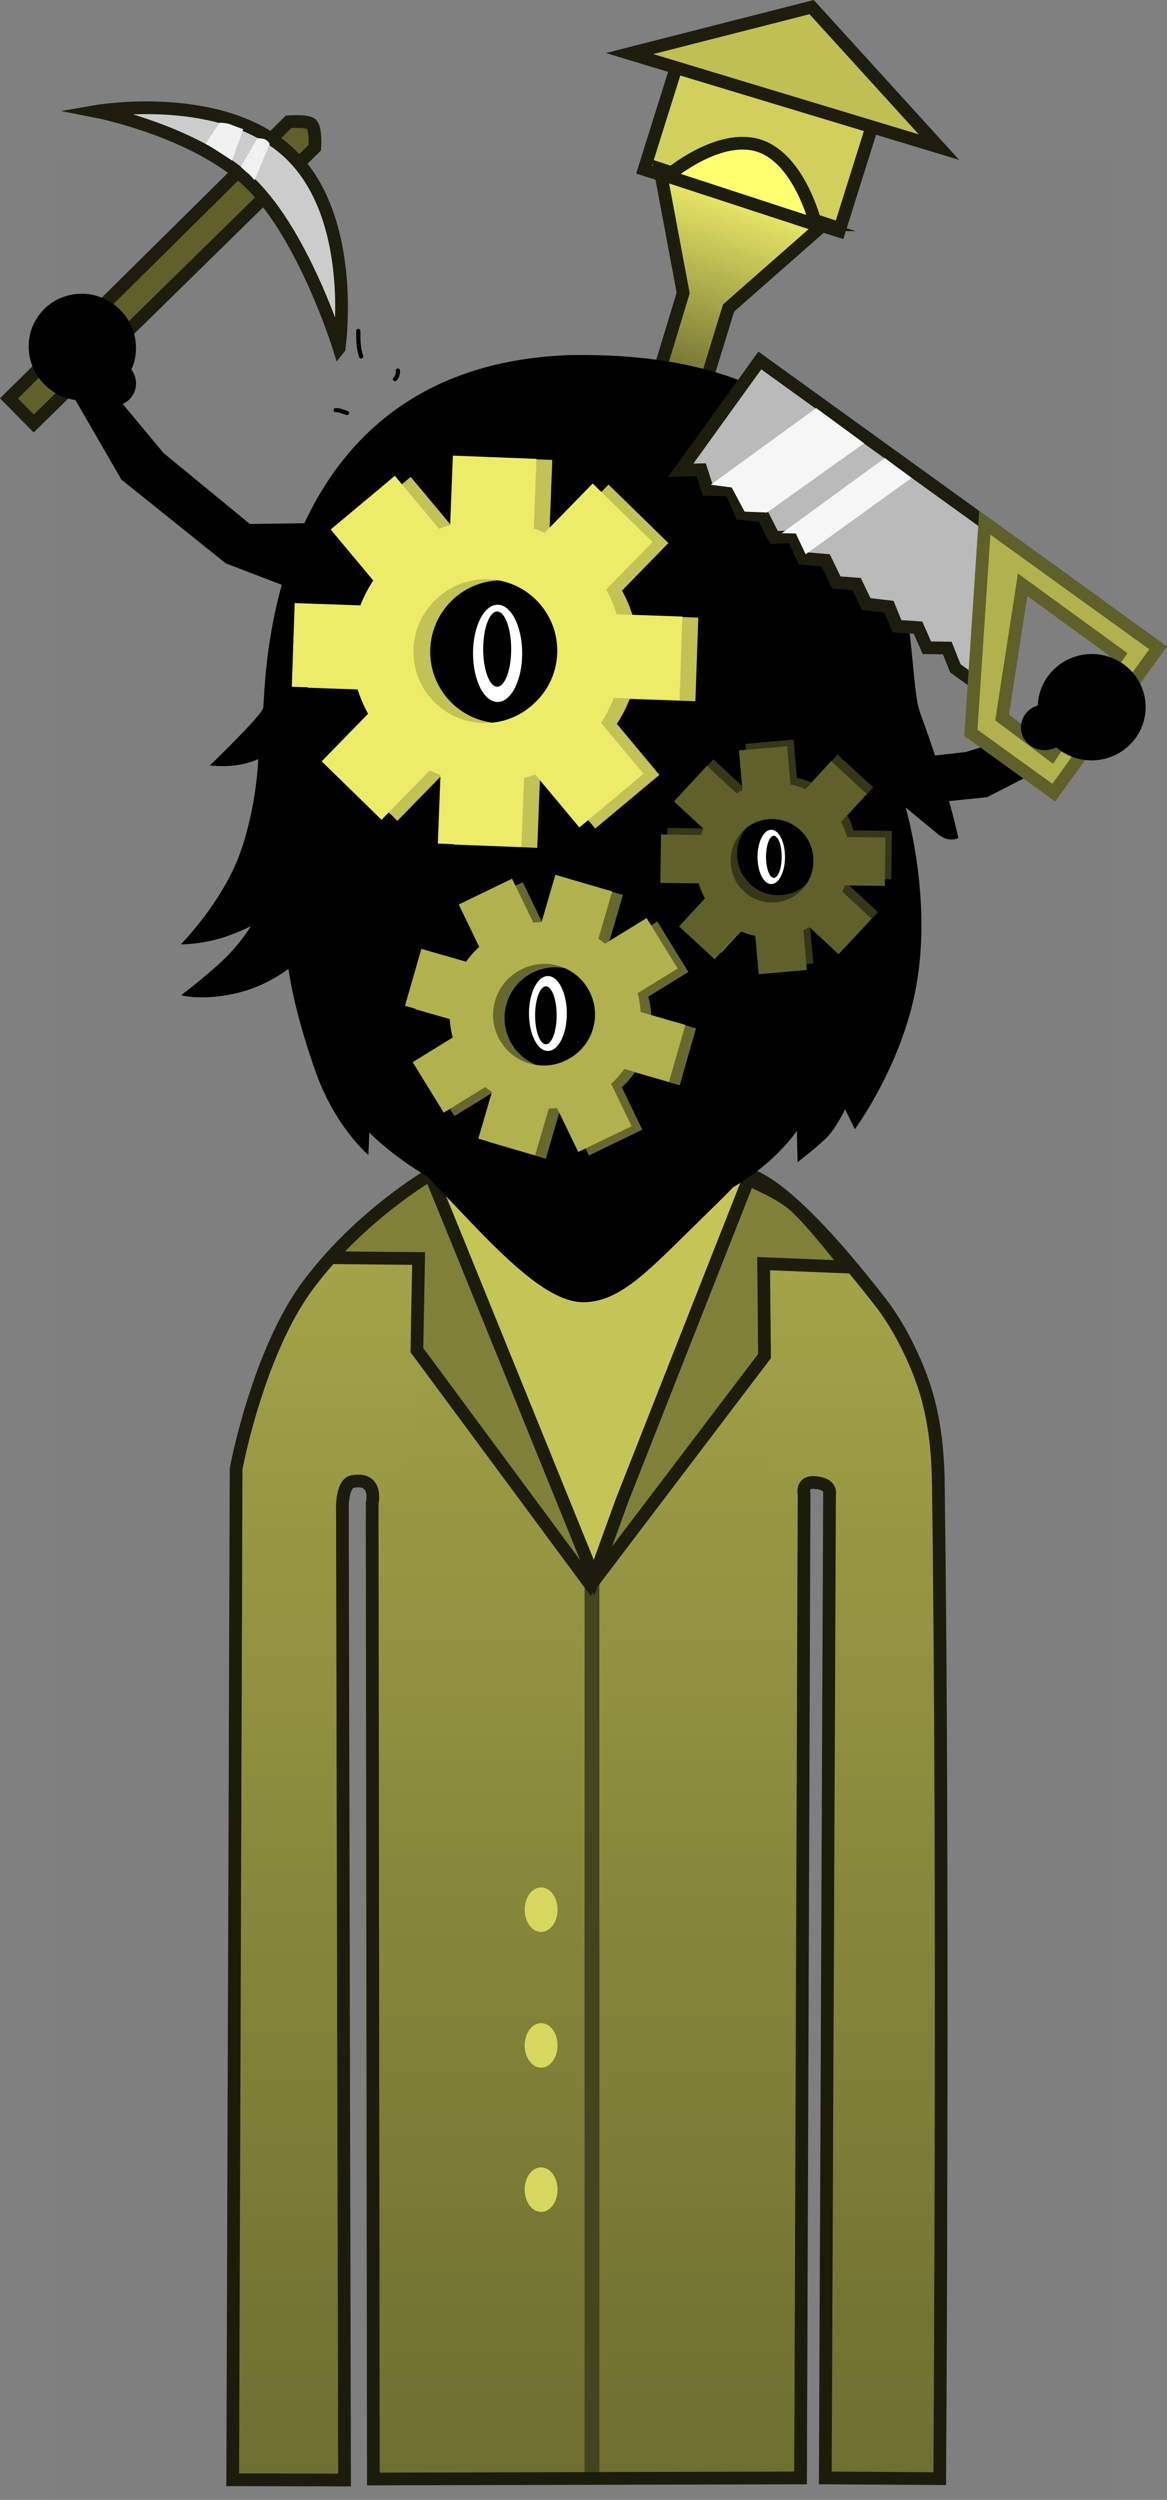 <svg viewBox="0,0,137.648,294.665" height="294.665" width="137.648" xmlns:xlink="http://www.w3.org/1999/xlink" xmlns="http://www.w3.org/2000/svg" version="1.1"><rect x="0" y="0" width="137.648" height="294.665" fill="#808080" stroke="none"/><defs><linearGradient id="color-1" gradientUnits="userSpaceOnUse" y2="305.53" x2="240.881" y1="148.414" x1="240.881"><stop stop-color="#a7a74a" offset="0"></stop><stop stop-color="#6e6e30" offset="1"></stop></linearGradient><linearGradient id="color-2" gradientUnits="userSpaceOnUse" y2="306" x2="211.901" y1="151" x1="211.901"><stop stop-color="#a7a74a" offset="0"></stop><stop stop-color="#6e6e30" offset="1"></stop></linearGradient><linearGradient id="color-3" gradientUnits="userSpaceOnUse" y2="306" x2="268.568" y1="151" x1="268.568"><stop stop-color="#a7a74a" offset="0"></stop><stop stop-color="#6e6e30" offset="1"></stop></linearGradient><linearGradient id="color-4" gradientUnits="userSpaceOnUse" y2="71.111" x2="248.016" y1="36.593" x1="258.755"><stop stop-color="#ecec68" offset="0"></stop><stop stop-color="#292912" offset="1"></stop></linearGradient></defs><g transform="translate(-171.175,-13.656)"><g style="mix-blend-mode: normal" stroke-dashoffset="0" stroke-dasharray="" stroke-miterlimit="10" stroke-linejoin="miter" fill-rule="nonzero" data-paper-data="{&quot;isPaintingLayer&quot;:true}"><path stroke-linecap="butt" stroke-width="2" stroke="none" fill="#000000" fill-opacity="0.01" d="M177.423,308.321v-276.037h125.154v276.037z"></path><g stroke-linecap="butt"><path stroke-width="2" stroke="#000000" fill="#ffffff" d="M201.03,304.392c0,0 -0.635,-94.384 -0.793,-118.012c-0.055,-8.153 8.187,-36.761 40.202,-36.921c31.602,-0.158 39.857,29.487 39.849,36.897c-0.077,46.243 0.654,117.986 0.654,117.986l-10.497,0.096l-0.159,-114.843c0,0 0.075,-3.099 -2.816,-3.154c-3.434,-0.065 -2.945,3.116 -2.945,3.116l0.205,114.87l-48.214,0.072l-0.305,-115.233c0,0 0.279,-2.919 -2.886,-2.934c-3.111,-0.015 -2.816,2.909 -2.816,2.909l0.353,115.067z"></path><path stroke-width="0" stroke="none" fill="url(#color-1)" d="M215.375,305.53c0,0 -0.214,-92.045 -0.214,-117.602c0,-12.36 0.214,-27.505 0.214,-27.505c0,0 1.252,-11.537 25,-12c7.148,-0.139 12.235,1.323 16.072,2.774c6.409,2.424 9.057,5.506 9.982,6.089c0.546,0.344 -0.381,3.733 -0.381,3.733l-0.352,144.44z"></path><path stroke-width="0" stroke="none" fill="url(#color-2)" d="M198.375,306l0.5,-112c0,0 -0.668,-7.166 1.147,-14.157c1.772,-6.824 6.004,-13.447 7.906,-15.935c2.178,-2.849 4.892,-5.68 7.528,-7.653c4.828,-3.614 9.394,-5.255 9.919,-5.255c0.73,0 -6.479,31.623 -6.413,35.745c0.033,2.02 -3.127,1.25 -5.324,1.427c-1.143,0.092 -2.025,0.44 -2.063,1.569c-0.179,5.297 -0.022,5.546 -0.022,5.546l0.571,110.714z"></path><path stroke-width="0" stroke="none" fill="url(#color-3)" data-paper-data="{&quot;index&quot;:null}" d="M268.344,306l0.571,-110.714c0,0 0.157,-0.249 -0.022,-5.546c-0.038,-1.129 -0.921,-1.477 -2.063,-1.569c-2.197,-0.177 -5.356,0.593 -5.324,-1.427c0.067,-4.122 -7.142,-35.745 -6.413,-35.745c0.525,0 5.091,1.641 9.919,5.255c2.636,1.973 5.35,4.804 7.528,7.653c1.902,2.489 6.134,9.111 7.906,15.935c1.815,6.991 1.147,14.157 1.147,14.157l0.5,112z"></path></g><path stroke-linecap="butt" stroke-width="0" stroke="none" fill="#44441e" d="M240.125,305.5v-107h1.75v107z"></path><g stroke-linecap="butt" stroke="none"><path stroke-width="NaN" fill="#c5c556" d="M221.341,152.029c0,0 8.505,-3.64 19.881,-3.64c9.596,0 18.142,3.64 18.142,3.64l-18.39,48.753z"></path><path stroke-width="0" fill="#808038" d="M209.472,162.08c0,0 5.227,-5.927 7.065,-7.119c1.806,-1.172 5.746,-3.226 5.746,-3.226l18.495,48.877l-20.68,-27.594l0.536,-11.12z"></path></g><path stroke-linecap="butt" stroke-width="0" stroke="none" fill="#d7d75f" d="M236.938,254.75c0,1.45 -0.867,2.625 -1.938,2.625c-1.07,0 -1.938,-1.175 -1.938,-2.625c0,-1.45 0.867,-2.625 1.938,-2.625c1.07,0 1.938,1.175 1.938,2.625z"></path><path stroke-linecap="butt" stroke-width="0" stroke="none" fill="#d7d75f" d="M236.938,271.75c0,1.45 -0.867,2.625 -1.938,2.625c-1.07,0 -1.938,-1.175 -1.938,-2.625c0,-1.45 0.867,-2.625 1.938,-2.625c1.07,0 1.938,1.175 1.938,2.625z"></path><path stroke-linecap="butt" stroke-width="0" stroke="none" fill="#d7d75f" d="M236.938,238.75c0,1.45 -0.867,2.625 -1.938,2.625c-1.07,0 -1.938,-1.175 -1.938,-2.625c0,-1.45 0.867,-2.625 1.938,-2.625c1.07,0 1.938,1.175 1.938,2.625z"></path><path stroke-linecap="butt" stroke-width="0" stroke="none" fill="#808038" data-paper-data="{&quot;index&quot;:null}" d="M261.116,162.273l0.536,11.12l-20.68,27.594l18.495,-48.877c0,0 3.939,2.054 5.746,3.226c1.838,1.193 6.565,7.619 6.565,7.619z"></path><path stroke-linecap="butt" stroke-width="0" stroke="none" fill="#000000" d="M287.591,107.622l-15.681,1.605l-12.929,-2.726l-1.31,-12.283l14.366,9.568l13.095,-1.496l10.106,-3.159l2.889,3.112z"></path><g stroke-linecap="butt"><g stroke-width="1.5" stroke="#1d1d0d"><path fill="#60602a" d="M172.235,60.614l32.978,-32.602c0,0 2.236,-0.176 2.702,0.283c0.551,0.544 0.391,2.769 0.391,2.769l-33.148,32.51z"></path><path fill="#cccccc" d="M211.177,54.691c0,0 -4.086,-13.204 -10.446,-19.397c-6.36,-6.193 -18.211,-8.507 -18.211,-8.507c0,0 15.046,-2.618 22.96,5.087c7.914,7.705 5.698,22.816 5.698,22.816z"></path></g><path stroke-width="0" stroke="none" fill="#f1f1f1" d="M195.434,30.604l1.656,-2.484c0,0 0.818,0.017 1.232,0.189c0.678,0.282 1.543,0.568 1.543,0.568l-1.321,3.699c0,0 -1.03,-0.672 -1.58,-1.033c-0.537,-0.351 -1.529,-0.939 -1.529,-0.939z"></path><path stroke-width="0" stroke="none" fill="#f1f1f1" d="M199.583,33.329l1.954,-3.387c0,0 0.56,0.032 0.813,0.109c0.414,0.127 0.638,0.569 0.638,0.569l-1.801,4.281c0,0 -0.414,-0.541 -0.719,-0.778c-0.297,-0.23 -0.884,-0.794 -0.884,-0.794z"></path></g><g stroke-linecap="butt" stroke-width="0" stroke="none" fill="#000000"><path d="M179.573,59.953l4.115,-1.044l6.771,8.14l10.185,8.367l17.259,-0.235l-7.769,9.604l-12.338,-4.73l-12.297,-9.862z"></path><path d="M186.015,58.346c-2.048,2.789 -6.004,3.365 -8.837,1.285c-2.832,-2.08 -3.468,-6.027 -1.42,-8.816c2.048,-2.789 6.004,-3.365 8.837,-1.285c2.832,2.08 3.468,6.027 1.42,8.816z"></path><path d="M186.715,60.414c-0.882,1.202 -2.616,1.428 -3.872,0.506c-1.256,-0.922 -1.559,-2.644 -0.677,-3.846c0.882,-1.202 2.616,-1.428 3.872,-0.506c1.256,0.922 1.559,2.644 0.677,3.846z"></path></g><g stroke-linecap="butt" stroke-width="1.5" stroke="#1d1d0d"><path fill="#d0d05b" d="M247.15,33.63l4.182,-13.31l23.003,7.264l-4.182,13.31z"></path><path fill="url(#color-4)" d="M245.013,70.391l6.741,-22.202l-2.739,-14.627l19.423,6.441l-11.329,9.962l-6.984,22.759z"></path><path fill="#bfbf54" d="M245.437,19.969l21.472,-5.475l15.016,16.504z"></path><path fill="#ffff70" d="M267.404,40.149l-17.511,-5.725c0,0 5.995,-5.168 10.83,-3.587c4.835,1.581 6.68,9.312 6.68,9.312z"></path></g><path stroke-linecap="round" stroke-width="1.5" stroke="#1c1c0c" fill="none" d="M258.601,152.065c0,0 3.591,-1.428 16.403,15.057c1.342,1.727 2.738,4.02 4.052,7.019c1.412,3.222 2.699,7.32 2.795,14.258c0.64,46.197 0.167,117.417 0.167,117.417l-13.5,-0.083l0.5,-115.917c0,0 0.368,-1.309 -1.833,-1.417c-1.535,-0.075 -1.167,1.417 -1.167,1.417l-0.417,115.917l-50.387,0.125l-0.143,-115c0,0 0.748,-3.117 -2.311,-2.57c-1.18,0.211 -1.198,2.813 -1.198,2.813l0.25,114.875l-13.188,-0.025l0.4,-119.175c0,0 2.549,-13.738 8.559,-21.744c6.143,-8.183 14.353,-12.931 14.353,-12.931l3.513,8.6l15.8,38.9l3.3,-9.1l14.9,-37.8c0,0 3.673,1.506 5.423,3.046c2.09,1.839 6.277,7.254 6.277,7.254l-9.9,-0.4l0.1,10.9l-20.5,27l-20.5,-27.7l0.2,-10.8l-10.1,-0.1"></path><g stroke-linecap="butt" stroke-width="1.5" fill="#000000"><path stroke="none" d="M195.927,103.88c0,0 6.163,-5.922 6.292,-6.788c0.337,-2.271 -0.168,-40.173 35.968,-41.574c44.636,-0.914 39.015,35.349 41.531,42.19c3.45,9.381 4.49,14.733 4.49,14.733c0,0 -1.1,0.613 -2.413,-0.467c-1.224,-1.008 -3.801,-3.146 -3.801,-3.146c0,0 3.091,10.348 1.311,20.695c-1.562,9.481 -7.298,17.225 -7.298,17.225l-1.155,-2.347c0,0 -1.023,2.198 -2.16,3.333c-1.137,1.135 -3.439,2.913 -3.439,2.913l-0.092,-3.704c0,0 -7.06,11.018 -24.351,10.872c-16.306,-0.255 -26.072,-10.675 -26.072,-10.675l-0.116,2.655c0,0 -3.895,-3.293 -6.181,-9.708c-2.725,-7.646 -3.239,-12.243 -3.239,-12.243c0,0 -2.339,1.899 -5.717,2.774c-4.233,1.097 -6.947,0.345 -6.947,0.345c0,0 3.608,-2.717 5.584,-4.77c1.76,-1.828 2.647,-3.377 2.647,-3.377c0,0 -2.108,1.085 -4.233,1.618c-2.217,0.556 -4.03,0.531 -4.03,0.531c0,0 4.975,-5.037 7.031,-10.874c1.941,-5.511 2.1,-10.957 2.1,-10.957c0,0 -1.362,0.662 -3.33,0.795c-1.248,0.085 -2.378,-0.049 -2.378,-0.049z"></path><path stroke="#000000" d="M212.713,115.202c-0.577,-7.293 0.335,-17.154 0.335,-17.154c0,0 3.411,-0.041 13.914,-3.144c8.07,-2.384 20.547,-9.487 20.547,-9.487c0,0 -2.16,3.005 -3.408,4.46c-1.327,1.547 -3.993,4.563 -3.993,4.563c0,0 7.838,-1.668 14.675,-4.729c8.568,-3.536 10.593,-6.053 12.95,-4.593c2.783,1.724 1.03,23.183 0.718,28.741c-0.422,5.669 -2.533,9.5 -3.15,12.521c-0.617,3.021 -0.41,6.137 -2.206,16.04c-1.121,6.18 -4.162,8.925 -10.019,14.661c-5.858,5.736 -9.054,9.253 -13.014,9.322c-3.811,0.066 -8.936,-5.1 -13.935,-10.382c-5.324,-5.625 -8.875,-8.477 -9.716,-15.14c-0.757,-6 -0.777,-9.909 -1.123,-15.248c-0.253,-3.903 -2.261,-6.445 -2.576,-10.428z"></path></g><path stroke-linecap="round" stroke-width="0.25" stroke="#000000" fill="none" d="M214.21,121.377c0,0 -3.564,-2.923 -4.318,-8.451c-0.421,-3.083 2.157,-2.28 2.157,-2.28"></path><path stroke-linecap="round" stroke-width="0.25" stroke="#000000" fill="none" data-paper-data="{&quot;index&quot;:null}" d="M269.058,110.647c0,0 2.578,-0.803 2.157,2.28c-0.754,5.527 -4.318,8.451 -4.318,8.451"></path><g stroke-linecap="butt" stroke-width="0" stroke="none"><g fill="#c2c255"><path d="M246.442,91.211c-0.331,8.544 -7.737,15.193 -16.541,14.852c-8.804,-0.341 -15.673,-7.544 -15.342,-16.088c0.331,-8.544 7.737,-15.193 16.541,-14.852c8.804,0.341 15.673,7.544 15.342,16.088zM230.021,98.904c4.651,0.18 8.568,-3.444 8.748,-8.095c0.18,-4.651 -3.444,-8.568 -8.095,-8.748c-4.651,-0.18 -8.568,3.444 -8.748,8.095c-0.18,4.651 3.444,8.568 8.095,8.748z"></path><g><path d="M225.984,79.757l0.476,-12.271l9.859,0.382l-0.476,12.271z"></path><path d="M224.687,113.213l0.476,-12.271l9.859,0.382l-0.476,12.271z"></path></g><g><path d="M241.266,86.03l12.273,0.425l-0.342,9.86l-12.273,-0.425z"></path><path d="M207.804,84.87l12.273,0.425l-0.342,9.86l-12.273,-0.425z"></path></g><g><path d="M241.082,95.567l7.872,9.425l-7.572,6.324l-7.872,-9.425z"></path><path d="M219.619,69.869l7.872,9.425l-7.572,6.324l-7.872,-9.425z"></path></g><g data-paper-data="{&quot;index&quot;:null}"><path d="M226.626,101.625l-8.578,8.788l-7.06,-6.892l8.578,-8.788z"></path><path d="M250.013,77.665l-8.578,8.788l-7.06,-6.892l8.578,-8.788z"></path></g></g><g fill="#ecec68"><path d="M244.573,91.086c-0.331,8.544 -7.737,15.193 -16.541,14.852c-8.804,-0.341 -15.673,-7.544 -15.342,-16.088c0.331,-8.544 7.737,-15.193 16.541,-14.852c8.804,0.341 15.673,7.544 15.342,16.088zM236.899,90.683c0.18,-4.651 -3.444,-8.568 -8.095,-8.748c-2.352,-0.091 -4.517,0.791 -6.105,2.286c-1.614,1.468 -2.661,3.557 -2.752,5.91c-0.18,4.651 3.444,8.568 8.095,8.748c2.352,0.091 4.517,-0.791 6.105,-2.287c1.614,-1.468 2.661,-3.557 2.752,-5.91z"></path><g><path d="M224.114,79.632l0.476,-12.271l9.859,0.382l-0.476,12.271z"></path><path d="M222.817,113.088l0.476,-12.271l9.859,0.382l-0.476,12.271z"></path></g><g><path d="M239.396,85.905l12.273,0.425l-0.342,9.86l-12.273,-0.425z"></path><path d="M205.934,84.745l12.273,0.425l-0.342,9.86l-12.273,-0.425z"></path></g><g><path d="M239.213,95.442l7.872,9.425l-7.572,6.324l-7.872,-9.425z"></path><path d="M217.75,69.744l7.872,9.425l-7.572,6.324l-7.872,-9.425z"></path></g><g data-paper-data="{&quot;index&quot;:null}"><path d="M224.756,101.5l-8.578,8.788l-7.06,-6.892l8.578,-8.788z"></path><path d="M248.144,77.54l-8.578,8.788l-7.06,-6.892l8.578,-8.788z"></path></g></g></g><g stroke-linecap="butt" stroke-width="0" stroke="none"><g><path fill="#68682e" d="M247.582,136.913c-1.699,5.811 -7.93,9.102 -13.918,7.352c-5.988,-1.75 -9.465,-7.88 -7.767,-13.691c1.699,-5.811 7.93,-9.102 13.918,-7.352c5.988,1.75 9.465,7.88 7.767,13.691zM234.98,139.369c3.163,0.925 6.477,-0.89 7.402,-4.053c0.925,-3.163 -0.89,-6.477 -4.053,-7.402c-3.163,-0.925 -6.477,0.89 -7.402,4.053c-0.925,3.163 0.89,6.477 4.053,7.402z"></path><g fill="#68682e"><path d="M235.504,125.524l2.44,-8.346l6.705,1.96l-2.44,8.346z"></path><path d="M228.852,148.278l2.44,-8.346l6.705,1.96l-2.44,8.346z"></path></g><g><path fill="#68682e" d="M244.919,132.464l8.356,2.405l-1.933,6.713l-8.356,-2.405z"></path><path fill="#c2c255" d="M222.138,125.905l8.356,2.405l-1.933,6.713l-8.356,-2.405z"></path></g><g fill="#68682e"><path d="M243.151,138.982l3.783,7.829l-6.29,3.04l-3.783,-7.829z"></path><path d="M232.835,117.637l3.783,7.829l-6.29,3.04l-3.783,-7.829z"></path></g><g fill="#68682e" data-paper-data="{&quot;index&quot;:null}"><path d="M232.179,140.653l-7.404,4.558l-3.662,-5.949l7.404,-4.558z"></path><path d="M252.367,128.225l-7.404,4.558l-3.662,-5.949l7.404,-4.558z"></path></g></g><g fill="#b1b14e"><path d="M246.32,136.506c-1.699,5.811 -7.93,9.102 -13.918,7.352c-5.988,-1.75 -9.465,-7.88 -7.767,-13.691c1.699,-5.811 7.93,-9.102 13.918,-7.352c5.988,1.75 9.465,7.88 7.767,13.691zM241.119,134.908c0.925,-3.163 -0.89,-6.477 -4.053,-7.402c-1.6,-0.468 -3.238,-0.235 -4.587,0.519c-1.361,0.73 -2.44,1.985 -2.908,3.585c-0.925,3.163 0.89,6.477 4.053,7.402c1.6,0.468 3.238,0.235 4.587,-0.519c1.361,-0.73 2.44,-1.985 2.908,-3.585z"></path><g><path d="M234.241,125.116l2.44,-8.346l6.705,1.96l-2.44,8.346z"></path><path d="M227.59,147.871l2.44,-8.346l6.705,1.96l-2.44,8.346z"></path></g><g><path d="M243.657,132.056l8.356,2.405l-1.933,6.713l-8.356,-2.405z"></path><path d="M220.875,125.498l8.356,2.405l-1.933,6.713l-8.356,-2.405z"></path></g><g><path d="M241.888,138.574l3.783,7.829l-6.29,3.04l-3.783,-7.829z"></path><path d="M231.573,117.23l3.783,7.829l-6.29,3.04l-3.783,-7.829z"></path></g><g data-paper-data="{&quot;index&quot;:null}"><path d="M230.917,140.245l-7.404,4.558l-3.662,-5.949l7.404,-4.558z"></path><path d="M251.105,127.817l-7.404,4.558l-3.662,-5.949l7.404,-4.558z"></path></g></g></g><g stroke-linecap="butt" stroke-width="0" stroke="none"><g><path fill="#363618" d="M269.38,107.506c3.627,3.366 3.756,9.124 0.287,12.862c-3.468,3.738 -9.22,4.039 -12.847,0.674c-3.627,-3.366 -3.756,-9.124 -0.287,-12.862c3.468,-3.738 9.22,-4.039 12.847,-0.674zM266.569,117.617c1.832,-1.975 1.717,-5.061 -0.258,-6.893c-1.975,-1.832 -5.061,-1.717 -6.893,0.258c-1.832,1.975 -1.717,5.061 0.258,6.893c1.975,1.832 5.061,1.717 6.893,-0.258z"></path><g fill="#363618"><path d="M256.639,112.173l-5.209,-4.834l3.884,-4.185l5.209,4.834z"></path><path d="M270.843,125.353l-5.209,-4.834l3.884,-4.185l5.209,4.834z"></path></g><g><path fill="#363618" d="M265.154,107.827l4.812,-5.229l4.201,3.866l-4.812,5.229z"></path><path fill="#c2c255" d="M252.033,122.084l4.812,-5.229l4.201,3.866l-4.812,5.229z"></path></g><g fill="#363618"><path d="M269.273,111.502l7.106,0.096l-0.077,5.709l-7.106,-0.096z"></path><path d="M249.899,111.241l7.106,0.096l-0.077,5.709l-7.106,-0.096z"></path></g><g fill="#363618" data-paper-data="{&quot;index&quot;:null}"><path d="M266.484,120.134l0.626,7.079l-5.687,0.503l-0.626,-7.079z"></path><path d="M264.778,100.833l0.626,7.079l-5.687,0.503l-0.626,-7.079z"></path></g></g><g fill="#60602a"><path d="M268.621,108.28c3.627,3.366 3.756,9.124 0.288,12.862c-3.468,3.738 -9.22,4.039 -12.847,0.674c-3.627,-3.366 -3.756,-9.124 -0.287,-12.862c3.468,-3.738 9.22,-4.039 12.847,-0.674zM265.552,111.498c-1.975,-1.832 -5.061,-1.717 -6.893,0.258c-0.927,0.999 -1.355,2.281 -1.297,3.543c0.036,1.262 0.559,2.509 1.558,3.436c1.975,1.832 5.061,1.717 6.893,-0.258c0.927,-0.999 1.355,-2.281 1.297,-3.543c-0.036,-1.262 -0.559,-2.509 -1.558,-3.436z"></path><g><path d="M255.88,112.947l-5.209,-4.834l3.884,-4.185l5.209,4.834z"></path><path d="M270.083,126.127l-5.209,-4.834l3.884,-4.185l5.209,4.834z"></path></g><g><path d="M264.395,108.601l4.812,-5.229l4.201,3.866l-4.812,5.229z"></path><path d="M251.273,122.858l4.812,-5.229l4.201,3.866l-4.812,5.229z"></path></g><g><path d="M268.513,112.276l7.106,0.096l-0.077,5.709l-7.106,-0.096z"></path><path d="M249.139,112.015l7.106,0.096l-0.077,5.709l-7.106,-0.096z"></path></g><g data-paper-data="{&quot;index&quot;:null}"><path d="M265.725,120.907l0.626,7.079l-5.687,0.503l-0.626,-7.079z"></path><path d="M264.018,101.607l0.626,7.079l-5.687,0.503l-0.626,-7.079z"></path></g></g></g><g stroke-linecap="butt" stroke-width="0" stroke="none"><path fill="#ffffff" d="M232.767,90.667c0,3.166 -1.298,5.733 -2.9,5.733c-1.602,0 -2.9,-2.567 -2.9,-5.733c0,-3.166 1.298,-5.733 2.9,-5.733c1.602,0 2.9,2.567 2.9,5.733z"></path><path fill="#000000" d="M231.469,90.167c0,2.448 -0.739,4.433 -1.651,4.433c-0.912,0 -1.651,-1.985 -1.651,-4.433c0,-2.448 0.739,-4.433 1.651,-4.433c0.912,0 1.651,1.985 1.651,4.433z"></path></g><g stroke-linecap="butt" stroke-width="0" stroke="none"><path fill="#ffffff" d="M238.033,133.118c0,2.439 -1,4.415 -2.233,4.415c-1.233,0 -2.233,-1.977 -2.233,-4.415c0,-2.439 1,-4.415 2.233,-4.415c1.233,0 2.233,1.977 2.233,4.415z"></path><path fill="#000000" d="M236.834,133.333c0,1.886 -0.569,3.414 -1.271,3.414c-0.702,0 -1.271,-1.529 -1.271,-3.414c0,-1.886 0.569,-3.414 1.271,-3.414c0.702,0 1.271,1.529 1.271,3.414z"></path></g><g stroke-linecap="butt" stroke-width="0" stroke="none"><path fill="#ffffff" d="M263.767,114.663c0,1.769 -0.726,3.204 -1.621,3.204c-0.895,0 -1.621,-1.434 -1.621,-3.204c0,-1.769 0.726,-3.204 1.621,-3.204c0.895,0 1.621,1.434 1.621,3.204z"></path><path fill="#000000" d="M263.375,114.65c0,1.368 -0.413,2.477 -0.923,2.477c-0.51,0 -0.923,-1.109 -0.923,-2.477c0,-1.368 0.413,-2.477 0.923,-2.477c0.51,0 0.923,1.109 0.923,2.477z"></path></g><g stroke-linecap="butt"><path stroke-width="1.5" stroke="#1d1d0d" fill="#bababa" d="M251.472,69.08l9.325,-12.934l37.467,27.015l-6.693,-0.976l-2.632,13.909l-5.08,-3.663l-0.952,-2.389l-2.408,-0.034l-1.044,-2.374l-2.476,-0.164l-0.938,-2.297l-2.689,-0.318l-1.136,-2.359l-2.384,-0.179l-1.272,-2.62l-2.674,-0.226l-1.166,-2.543l-2.248,0.082l-1.311,-2.566l-2.582,-0.241l-1.21,-2.818l-2.736,-0.027l-0.754,-2.327z"></path><path stroke-width="1.5" stroke="#60602a" fill="#b1b14e" d="M285.692,100.036l1.639,-24.758l20.445,14.741l-12.306,17.067zM289.374,98.233l5.828,4.377l7.925,-11.787l-11.334,-8.241z"></path><path stroke-width="0" stroke="none" fill="#f6f6f6" d="M255.006,70.794l12.435,-9.036c0.55,0.404 5.521,4.039 5.648,4.147l-11.447,8.161l-2.643,-0.103l-1.522,-2.848z"></path><path stroke-width="0" stroke="none" fill="#f6f6f6" d="M263.386,76.507l12.161,-8.868c0.273,0.254 3.095,2.278 3.153,2.349l-12.497,9.004l-1.164,-2.453z"></path></g><path stroke-linecap="butt" stroke-width="0" stroke="none" fill="#000000" d="M299.57,90.761c3.508,-0.209 6.518,2.423 6.723,5.877c0.205,3.454 -2.472,6.424 -5.979,6.633c-3.508,0.209 -6.518,-2.423 -6.723,-5.877c-0.205,-3.454 2.472,-6.424 5.979,-6.633z"></path><path stroke-linecap="butt" stroke-width="0" stroke="none" fill="#000000" d="M294.251,96.685c1.556,-0.093 2.889,1.039 2.977,2.527c0.088,1.488 -1.101,2.769 -2.657,2.862c-1.556,0.093 -2.889,-1.039 -2.977,-2.527c-0.088,-1.488 1.101,-2.769 2.657,-2.862z"></path><path stroke-linecap="butt" stroke-width="0.5" stroke="none" fill="#000000" d="M210.519,61.989c0.011,-0.25 0.261,-0.239 0.261,-0.239l0.453,0.03c0.316,0.105 0.632,0.211 0.949,0.316c0,0 0.237,0.079 0.158,0.316c-0.079,0.237 -0.316,0.158 -0.316,0.158c-0.316,-0.105 -0.632,-0.211 -0.949,-0.316l-0.317,-0.005c0,0 -0.25,-0.011 -0.239,-0.261z"></path><path stroke-linecap="butt" stroke-width="0.5" stroke="none" fill="#000000" d="M218.095,57.083c0.25,-0.008 0.258,0.242 0.258,0.242l0.005,0.147c-0.001,0.372 -0.157,0.766 -0.411,1.038c0,0 -0.177,0.177 -0.354,0c-0.177,-0.177 0,-0.354 0,-0.354c0.178,-0.161 0.285,-0.43 0.265,-0.669l-0.005,-0.147c0,0 -0.008,-0.25 0.242,-0.258z"></path><path stroke-linecap="butt" stroke-width="0.5" stroke="none" fill="#000000" d="M213.435,52.417c0.25,-0.001 0.251,0.249 0.251,0.249l0,0.051c0.002,1.033 -0.007,1.887 0.32,2.87c0,0 0.079,0.237 -0.158,0.316c-0.237,0.079 -0.316,-0.158 -0.316,-0.158c-0.345,-1.036 -0.344,-1.942 -0.346,-3.027l-0,-0.051c0,0 -0.001,-0.25 0.249,-0.251z"></path></g></g></svg><!--rotationCenter:68.82482240698033:166.34385499173578-->